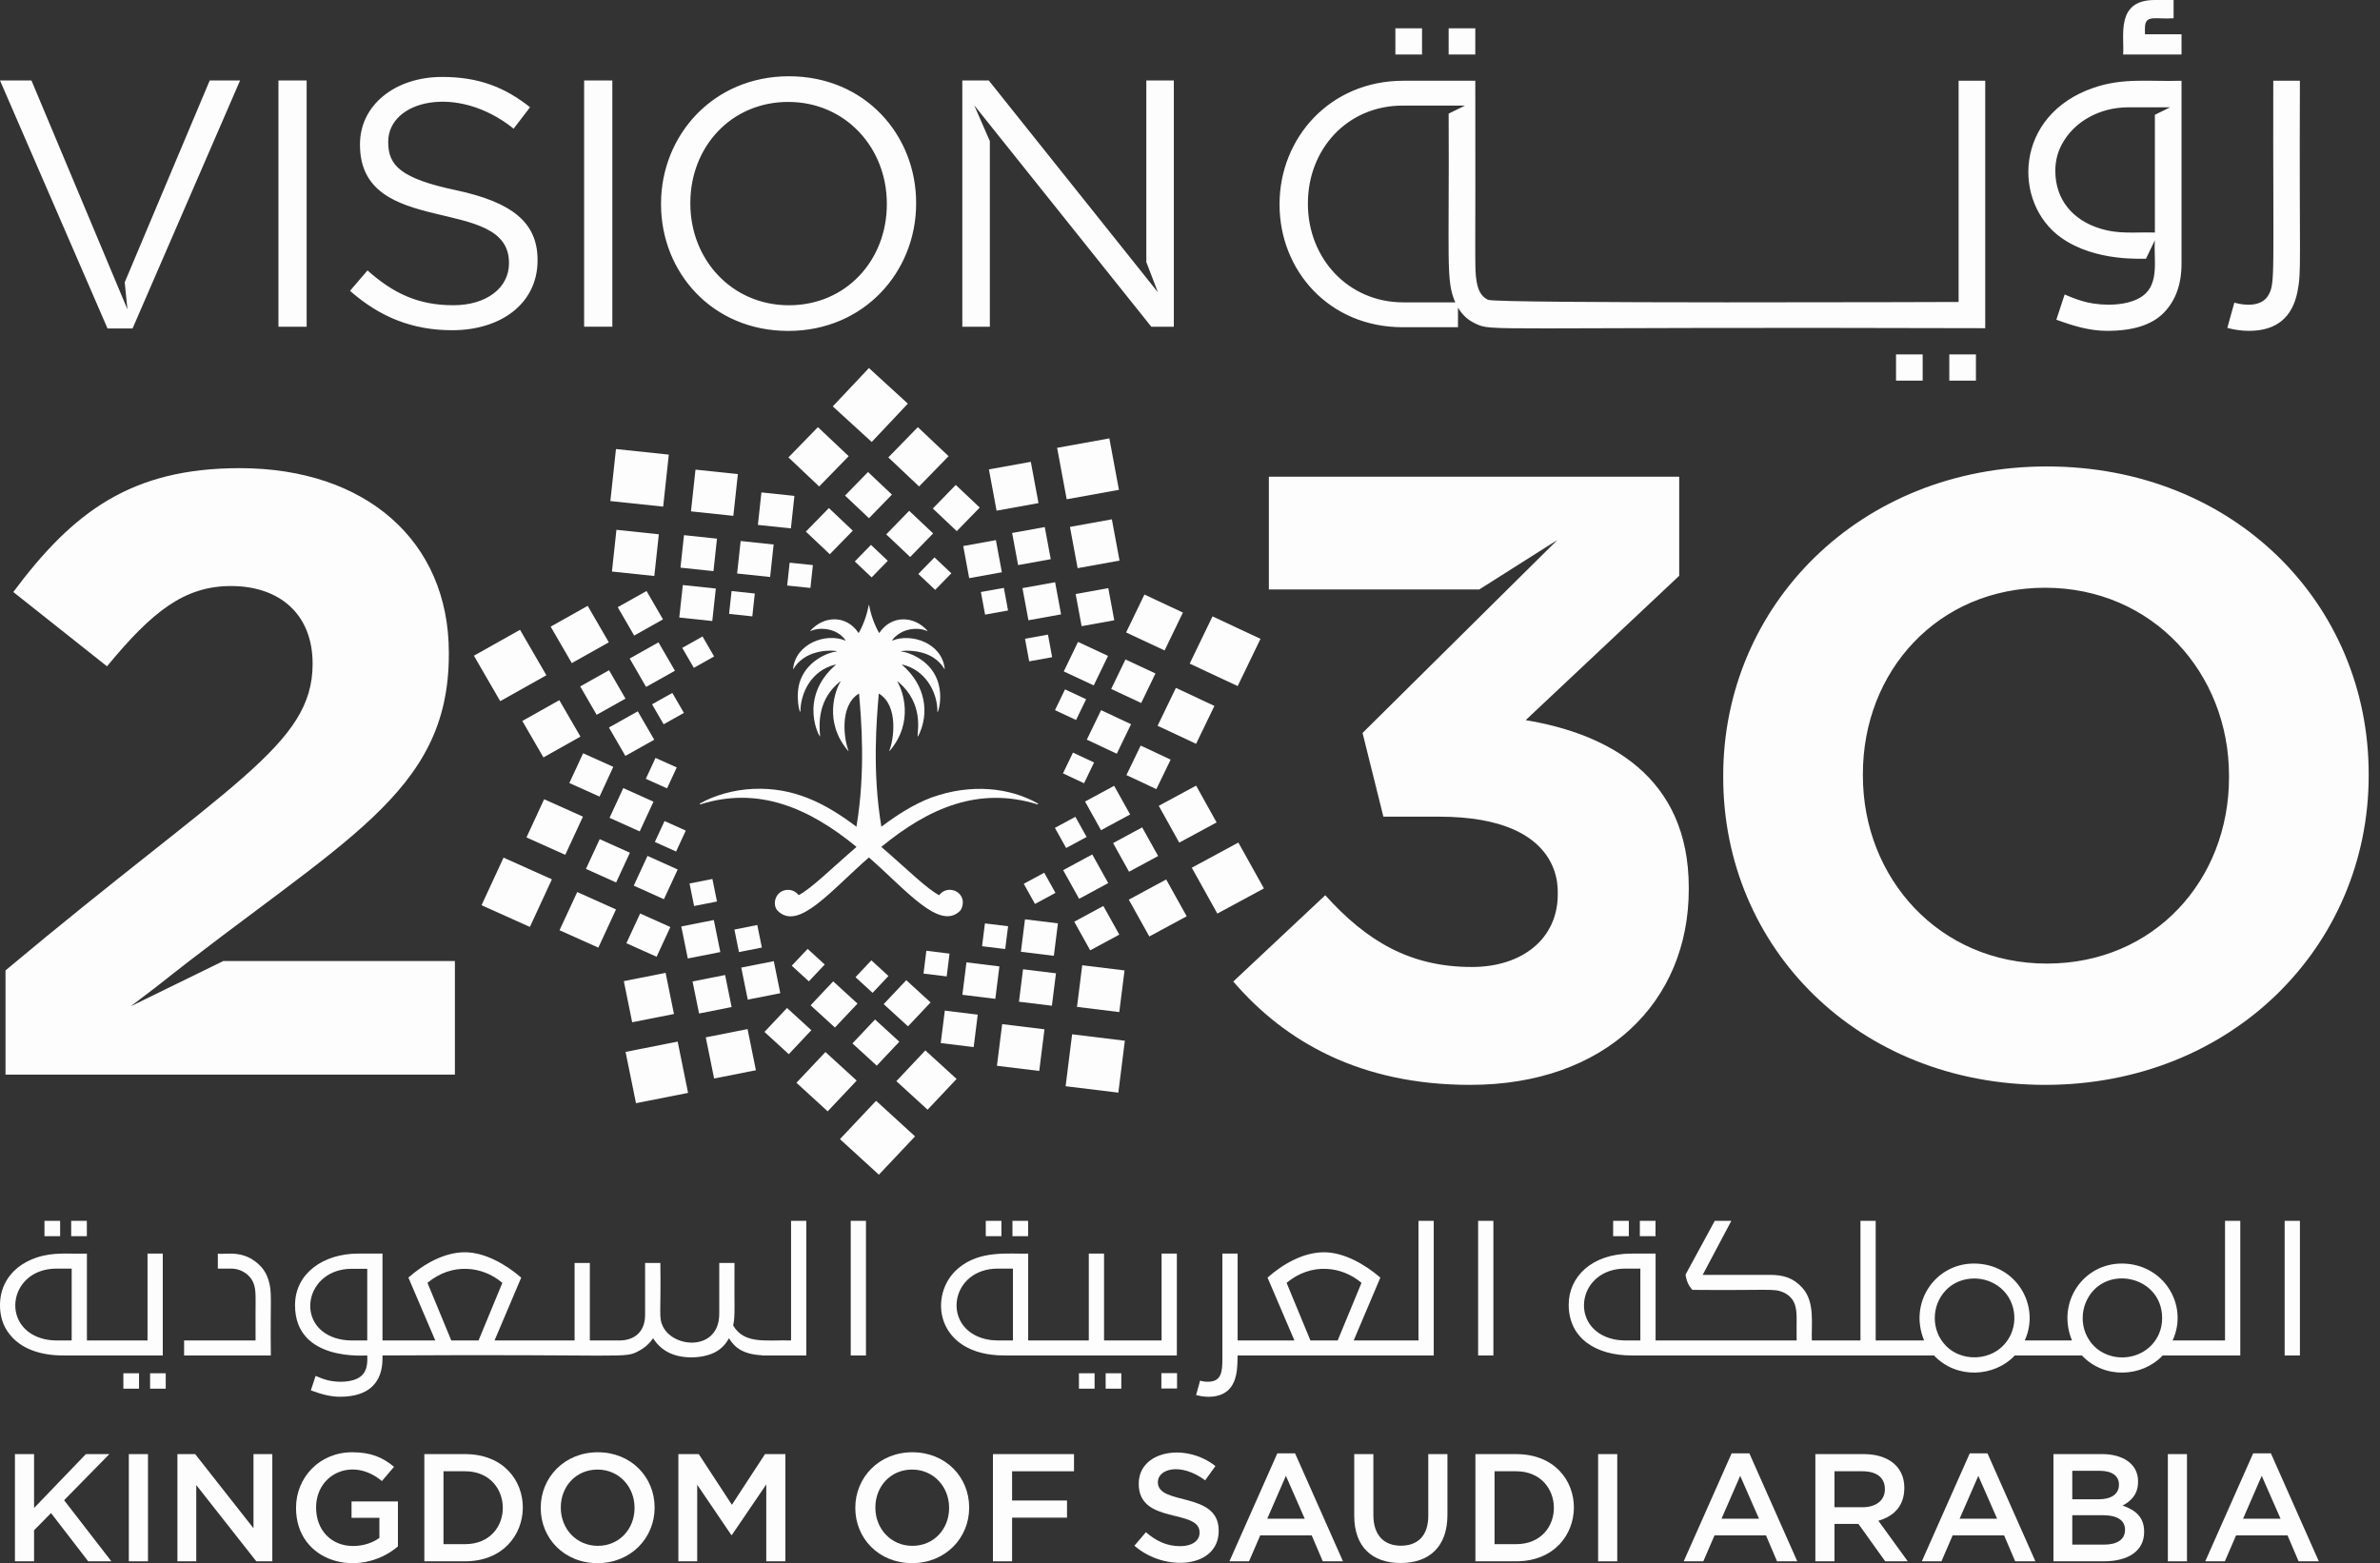 <svg width="102" height="67" viewBox="0 0 102 67" fill="none" xmlns="http://www.w3.org/2000/svg">
<rect x="0" y="0" width="102" height="67" fill="#333333" stroke="none"/>
<g clip-path="url(#clip0_1_9499)">
<path d="M72.376 38.043V38.116C72.376 42.949 68.806 46.5 63.006 46.5C58.321 46.5 55.086 44.669 52.855 42.07L56.797 38.372C58.581 40.349 60.441 41.447 63.08 41.447C65.237 41.447 66.761 40.239 66.761 38.335C66.733 38.285 67.182 35.004 61.667 35.004H59.288L58.395 31.416L66.745 23.145L63.399 25.265H54.38V20.433H71.966V24.68L65.386 30.867C68.918 31.453 72.376 33.283 72.376 38.043ZM56.053 8.714C56.053 6.394 57.742 4.526 60.113 4.526H62.785L62.085 4.87C62.117 11.23 61.957 12.031 62.37 12.96L60.143 12.96C57.772 12.96 56.053 11.063 56.053 8.743V8.714ZM60.113 14.025H62.485V13.184C62.658 13.48 62.891 13.71 63.234 13.87C63.989 14.223 63.441 14.001 85.081 14.067V3.461H83.94V12.943C83.94 12.943 64.152 13.018 63.776 12.851C63.45 12.707 63.331 12.376 63.277 12.023C63.19 11.45 63.243 11.439 63.227 3.461H60.143C56.987 3.461 54.838 5.927 54.838 8.743V8.773C54.838 11.589 56.957 14.025 60.113 14.025ZM93.494 2.337H90.993C91.047 1.521 90.665 0 92.349 0H93.154V0.783C92.375 0.84 91.926 0.596 91.926 1.21V1.47H93.494V2.337ZM96.384 14.181C96.08 14.181 95.77 14.139 95.457 14.055L95.757 12.973C96.273 13.118 96.933 13.127 97.205 12.671C97.523 12.132 97.409 11.942 97.426 3.461H98.567C98.534 11.378 98.646 11.599 98.46 12.517C98.241 13.59 97.581 14.181 96.384 14.181ZM63.227 2.337H62.085V1.213H63.227V2.337ZM88.35 6.215C88.886 5.186 90.01 4.613 91.16 4.601V4.599H93.004L92.352 4.92V9.967C91.454 9.941 90.823 10.051 89.991 9.791C88.855 9.438 88.085 8.576 88.085 7.325C88.085 6.923 88.174 6.552 88.35 6.215ZM88.35 10.199C89.836 11.243 91.863 11.071 91.969 11.091L92.352 10.297C92.29 11.066 92.567 12.14 91.839 12.678C91.223 13.132 90.126 13.117 89.448 12.959C89.168 12.894 88.847 12.781 88.485 12.622L88.129 13.704C88.852 13.967 89.544 14.181 90.311 14.181C91.425 14.181 92.233 13.921 92.738 13.402C93.242 12.882 93.494 12.182 93.494 11.301V3.461C92.089 3.505 91.023 3.322 89.741 3.757C86.306 4.922 86.237 8.715 88.35 10.199ZM60.944 2.337H59.802V1.213H60.944V2.337ZM49.128 3.449H50.307V14.004H49.342L41.751 4.51L42.422 6.049V14.004H41.242V3.449H42.376L49.625 12.529L49.128 11.234V3.449ZM4.609 14.079L0 3.449H1.348C1.416 3.613 5.089 12.373 5.462 13.261L5.345 12.101L8.988 3.449H10.289L5.681 14.079H4.609ZM25.034 3.449H26.243V14.003H25.034V3.449ZM38.007 8.757C38.007 11.154 36.262 13.084 33.812 13.084C31.362 13.084 29.586 11.124 29.586 8.727V8.696C29.586 6.299 31.332 4.369 33.781 4.369C36.231 4.369 38.007 6.329 38.007 8.727V8.757ZM33.812 3.269C30.55 3.269 28.33 5.817 28.33 8.727V8.757C28.33 11.666 30.52 14.184 33.781 14.184C37.043 14.184 39.263 11.637 39.263 8.727V8.696C39.263 5.787 37.073 3.269 33.812 3.269ZM23.038 11.139V11.169C23.038 12.978 21.507 14.154 19.379 14.154C17.679 14.154 16.286 13.596 15 12.465L15.75 11.591C16.868 12.586 17.939 13.083 19.425 13.083C20.864 13.083 21.813 12.33 21.813 11.289V11.259C21.813 8.314 15.428 10.257 15.428 6.208V6.178C15.428 4.52 16.914 3.298 18.95 3.298C20.512 3.298 21.63 3.736 22.717 4.596L22.013 5.515C19.583 3.564 16.638 4.311 16.638 6.073V6.103C16.638 7.098 17.189 7.656 19.547 8.153C21.936 8.666 23.038 9.526 23.038 11.139ZM13.142 14.004H11.933V3.45H13.142V14.004ZM83.541 15.19H84.683V16.314H83.541V15.19ZM81.258 15.19H82.4V16.314H81.258V15.19ZM9.572 41.191H19.496V46.061H0.236V41.594C9.86 33.536 13.398 31.962 13.398 28.451C13.398 26.29 11.948 25.119 9.903 25.119C7.895 25.119 6.519 26.217 4.586 28.56L0.57 25.375C3.136 21.934 5.628 20.066 10.275 20.066C15.666 20.066 19.236 23.178 19.236 27.975V28.047C19.236 34.062 14.621 36 6.707 42.292L5.602 43.132L9.572 41.191ZM95.529 33.32C95.529 37.713 92.332 41.301 87.721 41.301C83.11 41.301 79.838 37.64 79.838 33.246V33.173C79.838 28.78 83.037 25.192 87.647 25.192C92.257 25.192 95.529 28.853 95.529 33.246V33.32ZM87.721 19.993C79.69 19.993 73.852 25.961 73.852 33.246V33.32C73.852 40.606 79.615 46.5 87.647 46.5C95.678 46.5 101.515 40.532 101.515 33.246V33.173C101.515 25.888 95.752 19.993 87.721 19.993Z" fill="#FDFDFD"/>
<path d="M35.054 18.308L36.373 19.553L35.107 20.851L33.79 19.605" fill="#FDFDFD"/>
<path d="M38.071 19.605L39.389 20.851L40.654 19.553L39.336 18.308" fill="#FDFDFD"/>
<path d="M36.215 21.241L37.242 22.211L38.226 21.2L37.201 20.231" fill="#FDFDFD"/>
<path d="M39.978 21.796L41.004 22.766L41.989 21.755L40.962 20.785" fill="#FDFDFD"/>
<path d="M34.537 22.786L35.563 23.756L36.548 22.746L35.523 21.776" fill="#FDFDFD"/>
<path d="M37.981 22.904L39.007 23.874L39.992 22.864L38.965 21.894" fill="#FDFDFD"/>
<path d="M36.634 24.066L37.356 24.748L38.048 24.037L37.327 23.355" fill="#FDFDFD"/>
<path d="M39.357 24.601L40.079 25.284L40.772 24.573L40.05 23.891" fill="#FDFDFD"/>
<path d="M45.305 19.195L47.544 18.79L47.954 20.995L45.715 21.4L45.305 19.195Z" fill="#FDFDFD"/>
<path d="M42.382 20.119L44.178 19.795L44.507 21.564L42.71 21.889L42.382 20.119Z" fill="#FDFDFD"/>
<path d="M45.855 22.584L47.651 22.259L47.98 24.028L46.184 24.353L45.855 22.584Z" fill="#FDFDFD"/>
<path d="M43.377 22.844L44.776 22.591L45.032 23.968L43.633 24.221L43.377 22.844Z" fill="#FDFDFD"/>
<path d="M46.099 25.461L47.498 25.208L47.754 26.586L46.355 26.839L46.099 25.461Z" fill="#FDFDFD"/>
<path d="M41.281 23.404L42.681 23.151L42.937 24.528L41.537 24.781L41.281 23.404Z" fill="#FDFDFD"/>
<path d="M43.82 25.208L45.219 24.955L45.475 26.333L44.076 26.586L43.82 25.208Z" fill="#FDFDFD"/>
<path d="M42.038 25.375L43.022 25.197L43.202 26.166L42.218 26.344L42.038 25.375Z" fill="#FDFDFD"/>
<path d="M43.929 27.378L44.913 27.201L45.092 28.169L44.108 28.347L43.929 27.378Z" fill="#FDFDFD"/>
<path d="M51.965 26.419L50.986 28.444L53.043 29.407L54.021 27.383" fill="#FDFDFD"/>
<path d="M49.047 25.483L48.262 27.108L49.911 27.88L50.696 26.256" fill="#FDFDFD"/>
<path d="M50.396 29.484L49.611 31.109L51.261 31.881L52.046 30.257" fill="#FDFDFD"/>
<path d="M48.234 28.266L47.623 29.53L48.908 30.132L49.52 28.867" fill="#FDFDFD"/>
<path d="M48.886 31.957L48.275 33.222L49.559 33.823L50.171 32.559" fill="#FDFDFD"/>
<path d="M46.201 27.513L45.59 28.778L46.874 29.379L47.486 28.114" fill="#FDFDFD"/>
<path d="M47.189 30.439L46.578 31.704L47.862 32.306L48.474 31.041" fill="#FDFDFD"/>
<path d="M45.644 29.548L45.214 30.438L46.117 30.861L46.548 29.971" fill="#FDFDFD"/>
<path d="M45.556 33.148L45.985 32.258L46.888 32.682L46.459 33.572L45.556 33.148Z" fill="#FDFDFD"/>
<path d="M53.072 36.114L51.076 37.192L52.172 39.158L54.168 38.08" fill="#FDFDFD"/>
<path d="M51.262 33.674L49.661 34.539L50.539 36.116L52.14 35.251" fill="#FDFDFD"/>
<path d="M49.979 37.696L48.377 38.561L49.256 40.139L50.858 39.274" fill="#FDFDFD"/>
<path d="M48.95 35.463L47.704 36.137L48.387 37.364L49.635 36.691" fill="#FDFDFD"/>
<path d="M47.286 38.832L46.039 39.506L46.723 40.733L47.97 40.06" fill="#FDFDFD"/>
<path d="M47.749 33.682L46.502 34.355L47.186 35.584L48.434 34.91" fill="#FDFDFD"/>
<path d="M46.811 36.623L45.564 37.297L46.248 38.525L47.495 37.851" fill="#FDFDFD"/>
<path d="M46.088 35.01L45.21 35.484L45.692 36.347L46.569 35.874" fill="#FDFDFD"/>
<path d="M44.753 37.407L43.876 37.881L44.356 38.745L45.234 38.271" fill="#FDFDFD"/>
<path d="M45.669 46.558L45.948 44.332L48.208 44.608L47.929 46.833L45.669 46.558Z" fill="#FDFDFD"/>
<path d="M46.157 43.158L46.381 41.373L48.194 41.595L47.969 43.38L46.157 43.158Z" fill="#FDFDFD"/>
<path d="M42.726 45.682L42.95 43.896L44.763 44.118L44.539 45.903L42.726 45.682Z" fill="#FDFDFD"/>
<path d="M43.67 42.936L43.844 41.546L45.256 41.718L45.081 43.108L43.67 42.936Z" fill="#FDFDFD"/>
<path d="M40.317 44.708L40.492 43.318L41.903 43.49L41.729 44.88L40.317 44.708Z" fill="#FDFDFD"/>
<path d="M43.753 40.795L43.928 39.404L45.34 39.577L45.165 40.968L43.753 40.795Z" fill="#FDFDFD"/>
<path d="M41.245 42.639L41.419 41.249L42.831 41.422L42.657 42.812L41.245 42.639Z" fill="#FDFDFD"/>
<path d="M42.088 40.557L42.211 39.579L43.204 39.7L43.081 40.678L42.088 40.557Z" fill="#FDFDFD"/>
<path d="M39.579 41.73L39.701 40.752L40.694 40.874L40.572 41.851L39.579 41.73Z" fill="#FDFDFD"/>
<path d="M39.216 48.708L37.547 47.182L35.998 48.825L37.666 50.35" fill="#FDFDFD"/>
<path d="M38.908 17.301L37.24 15.775L35.69 17.419L37.359 18.944" fill="#FDFDFD"/>
<path d="M40.997 46.246L39.658 45.023L38.415 46.341L39.754 47.564" fill="#FDFDFD"/>
<path d="M36.715 46.316L35.376 45.092L34.133 46.41L35.472 47.634" fill="#FDFDFD"/>
<path d="M38.543 44.65L37.501 43.697L36.533 44.723L37.575 45.676" fill="#FDFDFD"/>
<path d="M34.772 44.157L33.73 43.204L32.762 44.23L33.805 45.184" fill="#FDFDFD"/>
<path d="M39.882 42.966L38.84 42.013L37.872 43.039L38.914 43.992" fill="#FDFDFD"/>
<path d="M36.75 43.016L35.708 42.063L34.74 43.09L35.782 44.042" fill="#FDFDFD"/>
<path d="M38.077 41.833L37.344 41.162L36.664 41.884L37.397 42.555" fill="#FDFDFD"/>
<path d="M35.346 41.341L34.613 40.671L33.932 41.392L34.665 42.063" fill="#FDFDFD"/>
<path d="M26.81 45.087L29.043 44.645L29.489 46.844L27.257 47.285L26.81 45.087Z" fill="#FDFDFD"/>
<path d="M30.247 44.463L32.038 44.109L32.396 45.873L30.605 46.227L30.247 44.463Z" fill="#FDFDFD"/>
<path d="M26.735 42.053L28.526 41.698L28.884 43.462L27.093 43.816L26.735 42.053Z" fill="#FDFDFD"/>
<path d="M29.681 42.067L31.076 41.791L31.355 43.165L29.96 43.441L29.681 42.067Z" fill="#FDFDFD"/>
<path d="M31.768 41.473L33.162 41.197L33.441 42.571L32.047 42.846L31.768 41.473Z" fill="#FDFDFD"/>
<path d="M29.198 39.71L30.592 39.434L30.871 40.807L29.477 41.083L29.198 39.71Z" fill="#FDFDFD"/>
<path d="M31.474 39.842L32.455 39.648L32.651 40.614L31.67 40.808L31.474 39.842Z" fill="#FDFDFD"/>
<path d="M29.551 37.868L30.531 37.674L30.728 38.64L29.747 38.834L29.551 37.868Z" fill="#FDFDFD"/>
<path d="M22.709 39.73L23.653 37.69L21.581 36.76L20.637 38.8" fill="#FDFDFD"/>
<path d="M25.643 40.618L26.4 38.981L24.738 38.235L23.98 39.872" fill="#FDFDFD"/>
<path d="M24.225 36.64L24.983 35.003L23.32 34.257L22.563 35.894" fill="#FDFDFD"/>
<path d="M25.112 37.243L25.702 35.968L26.995 36.55L26.406 37.825L25.112 37.243Z" fill="#FDFDFD"/>
<path d="M28.14 41.009L28.73 39.735L27.435 39.154L26.845 40.429" fill="#FDFDFD"/>
<path d="M24.401 33.562L24.991 32.287L26.284 32.869L25.695 34.144L24.401 33.562Z" fill="#FDFDFD"/>
<path d="M27.161 37.961L27.75 36.686L29.044 37.269L28.454 38.543L27.161 37.961Z" fill="#FDFDFD"/>
<path d="M26.123 35.054L26.712 33.779L28.006 34.362L27.416 35.636L26.123 35.054Z" fill="#FDFDFD"/>
<path d="M28.976 36.498L29.391 35.601L28.48 35.192L28.065 36.089" fill="#FDFDFD"/>
<path d="M28.588 33.791L29.003 32.894L28.093 32.486L27.678 33.382" fill="#FDFDFD"/>
<path d="M21.438 30.053L23.416 28.943L22.287 26.995L20.31 28.105" fill="#FDFDFD"/>
<path d="M23.29 32.464L24.877 31.573L23.971 30.011L22.385 30.902" fill="#FDFDFD"/>
<path d="M24.505 28.422L26.092 27.531L25.186 25.968L23.6 26.859" fill="#FDFDFD"/>
<path d="M25.571 30.638L26.806 29.944L26.102 28.727L24.866 29.421" fill="#FDFDFD"/>
<path d="M27.179 27.242L28.414 26.548L27.709 25.332L26.474 26.025" fill="#FDFDFD"/>
<path d="M26.802 32.4L28.038 31.706L27.333 30.489L26.097 31.183" fill="#FDFDFD"/>
<path d="M27.69 29.443L28.926 28.749L28.221 27.532L26.986 28.226" fill="#FDFDFD"/>
<path d="M28.441 31.044L29.31 30.556L28.814 29.7L27.945 30.188" fill="#FDFDFD"/>
<path d="M29.735 28.625L30.605 28.137L30.109 27.281L29.239 27.769" fill="#FDFDFD"/>
<path d="M26.158 21.477L26.399 19.247L28.663 19.486L28.422 21.715L26.158 21.477Z" fill="#FDFDFD"/>
<path d="M26.226 24.497L26.419 22.709L28.236 22.901L28.042 24.689L26.226 24.497Z" fill="#FDFDFD"/>
<path d="M29.613 21.918L29.807 20.129L31.623 20.321L31.429 22.11L29.613 21.918Z" fill="#FDFDFD"/>
<path d="M29.163 24.331L29.314 22.938L30.728 23.088L30.577 24.48L29.163 24.331Z" fill="#FDFDFD"/>
<path d="M32.481 22.499L32.632 21.106L34.046 21.255L33.896 22.648L32.481 22.499Z" fill="#FDFDFD"/>
<path d="M29.112 26.469L29.264 25.076L30.678 25.226L30.526 26.618L29.112 26.469Z" fill="#FDFDFD"/>
<path d="M31.591 24.582L31.742 23.189L33.156 23.339L33.005 24.731L31.591 24.582Z" fill="#FDFDFD"/>
<path d="M31.247 26.313L31.353 25.334L32.348 25.439L32.242 26.418L31.247 26.313Z" fill="#FDFDFD"/>
<path d="M33.736 25.097L33.842 24.117L34.838 24.221L34.732 25.201L33.736 25.097Z" fill="#FDFDFD"/>
<path d="M44.48 34.44C43.288 33.763 41.629 33.566 39.911 34.187C39.16 34.467 38.408 34.956 37.773 35.435C37.374 33.045 37.569 30.827 37.662 29.737C37.662 29.731 37.669 29.728 37.675 29.732C38.533 30.264 38.293 31.752 38.112 32.178C38.109 32.186 38.122 32.192 38.128 32.185C39.197 30.939 38.675 29.564 38.455 29.215C38.415 29.152 38.657 29.344 38.856 29.594C39.603 30.533 39.258 31.588 39.341 31.563C39.343 31.562 39.346 31.563 39.347 31.56C39.844 30.599 39.684 29.379 38.663 28.499C38.616 28.46 38.798 28.518 38.856 28.538C39.727 28.837 40.181 29.722 40.175 30.512C40.175 30.685 40.764 29.029 39.341 28.187C39.075 28.03 38.802 27.943 38.624 27.922C38.484 27.908 39.385 27.774 40.018 28.197C40.398 28.45 40.498 28.756 40.488 28.67C40.378 27.561 39.053 27.123 38.25 27.455C38.165 27.497 38.566 26.911 39.341 26.956C39.491 26.965 39.629 26.997 39.739 27.049C39.747 27.052 39.754 27.042 39.749 27.035C39.163 26.375 38.199 26.361 37.687 27.125C37.684 27.13 37.676 27.13 37.673 27.125C37.479 26.782 37.317 26.344 37.247 25.93C37.23 25.824 37.194 26.442 36.805 27.125C36.802 27.13 36.795 27.13 36.791 27.125C36.278 26.359 35.316 26.374 34.73 27.035C34.724 27.042 34.731 27.052 34.739 27.049C35.13 26.865 35.869 26.919 36.239 27.443C36.243 27.45 36.236 27.459 36.228 27.455C35.401 27.112 34.1 27.578 33.99 28.67C33.989 28.679 34.002 28.684 34.006 28.676C34.043 28.608 34.134 28.462 34.305 28.315C34.967 27.739 36.008 27.906 35.855 27.922C35.448 27.972 34.613 28.329 34.305 29.146C34.052 29.813 34.295 30.692 34.305 30.474C34.313 29.732 34.744 28.737 35.809 28.484C35.817 28.482 35.823 28.493 35.816 28.499C34.162 29.934 35.163 31.696 35.147 31.556C35.096 30.988 35.054 29.972 36.01 29.205C36.017 29.2 36.028 29.207 36.023 29.215C35.804 29.564 35.282 30.939 36.35 32.185C36.357 32.192 36.37 32.186 36.366 32.178C36.186 31.752 35.946 30.264 36.803 29.732C36.809 29.728 36.816 29.731 36.817 29.737C36.91 30.827 37.105 33.045 36.705 35.435C35.346 34.41 34.008 33.739 32.285 33.813C31.419 33.851 30.596 34.1 29.998 34.44C29.977 34.452 29.993 34.483 30.016 34.476C32.522 33.686 34.691 34.645 36.708 36.3C35.69 37.176 34.765 38.093 34.228 38.369C34.102 38.2 33.885 38.103 33.647 38.154C33.199 38.251 33.092 38.805 33.335 39.043C34.216 39.91 35.592 38.19 37.239 36.752C38.824 38.135 40.264 39.909 41.143 39.043C41.213 38.974 41.295 38.746 41.253 38.565C41.147 38.112 40.538 37.981 40.251 38.369C39.734 38.112 38.827 37.208 37.77 36.3C39.801 34.63 41.947 33.698 44.462 34.476C44.486 34.483 44.501 34.452 44.48 34.44Z" fill="#FDFDFD"/>
<path d="M36.46 58.098H37.113V52.326H36.46V58.098ZM19.341 57.455L18.32 54.986C19.376 54.104 20.687 54.266 21.53 54.986L20.509 57.455H19.341ZM15.739 57.455C15.226 57.44 14.864 57.503 14.388 57.355C12.622 56.805 13.102 54.383 15.078 54.383H15.739V57.455ZM33.903 57.455C32.851 57.423 31.903 57.638 31.421 56.812C31.516 56.399 31.463 56.028 31.478 54.134H30.825V56.313C30.825 57.913 28.868 57.809 28.407 56.848C28.221 56.462 28.334 56.3 28.301 54.134H27.647V56.361C27.647 57.088 27.186 57.455 26.544 57.455H25.279V54.134H24.625V57.455H21.195L22.338 54.761C21.69 54.202 20.787 53.675 19.921 53.675C19.042 53.675 18.156 54.179 17.503 54.761L18.655 57.455H16.393V53.732H15.348C13.87 53.732 12.644 54.57 12.644 55.943C12.644 58.388 15.683 58.086 15.739 58.098C15.729 58.178 15.821 58.73 15.445 59.007C15.094 59.267 14.467 59.259 14.077 59.168C13.916 59.13 13.733 59.066 13.526 58.975L13.322 59.594C13.736 59.745 14.132 59.868 14.571 59.868C15.817 59.868 16.393 59.255 16.393 58.219V58.098C27.055 58.032 26.74 58.25 27.39 57.897C27.638 57.764 27.838 57.584 27.99 57.358C28.148 57.616 28.363 57.817 28.635 57.962C29.207 58.264 30.079 58.236 30.608 57.978C30.883 57.844 31.094 57.638 31.241 57.358C31.493 57.783 31.885 58.056 32.67 58.091V58.098H34.557V52.326H33.903V57.455ZM92.528 57.17C91.95 58.503 89.96 58.541 89.384 57.149C89.215 56.741 89.215 56.257 89.384 55.843C90.081 54.138 92.663 54.627 92.663 56.498C92.663 56.739 92.618 56.963 92.528 57.17ZM86.19 57.17C85.691 58.315 84.184 58.485 83.397 57.684C82.751 57.025 82.77 55.952 83.393 55.304C83.901 54.772 84.685 54.686 85.284 54.93C86.228 55.318 86.543 56.361 86.19 57.17ZM70.301 57.455C69.801 57.44 69.439 57.504 68.965 57.351C67.245 56.793 67.655 54.375 69.655 54.375H70.301V57.455ZM95.358 57.455H93.112C93.813 55.937 92.725 54.158 90.931 54.158C89.28 54.158 88.125 55.828 88.8 57.455H86.774C87.457 55.981 86.422 54.158 84.594 54.158C82.941 54.158 81.787 55.828 82.462 57.455H80.387V52.326H79.734V57.455H77.652C77.616 56.794 77.804 55.816 77.243 55.199C76.863 54.776 76.44 54.644 75.863 54.644H72.972L74.201 52.326H73.491L72.236 54.636C72.277 54.893 72.356 55.093 72.531 55.287C75.798 55.315 76.011 55.22 76.398 55.38C76.701 55.504 76.885 55.73 76.949 56.004C77.027 56.334 76.988 56.582 76.998 57.455H70.954V53.732H69.925C68.194 53.732 67.23 54.748 67.23 55.919C67.23 57.386 68.426 58.098 69.925 58.098H82.886C83.848 59.12 85.466 59.033 86.35 58.098H89.224C90.182 59.117 91.799 59.037 92.688 58.098H96.012V52.326H95.358V57.455ZM97.914 58.098H98.568V52.326H97.914V58.098ZM49.773 59.515H50.445V58.854H49.773V59.515ZM56.161 57.455L55.14 54.986C56.188 54.111 57.496 54.259 58.35 54.986L57.329 57.455H56.161ZM60.792 57.455H58.015L59.158 54.761C58.508 54.199 57.602 53.675 56.741 53.675C55.858 53.675 54.975 54.182 54.323 54.761L55.475 57.455H53.041V53.732H52.388V58.235C52.388 58.804 52.346 59.224 51.767 59.224C51.633 59.224 51.561 59.213 51.432 59.176L51.261 59.796C51.807 59.943 52.452 59.894 52.772 59.429C53.061 59.009 53.027 58.428 53.041 58.098H61.446V52.326H60.792V57.455ZM11.19 54.295C10.464 53.512 9.623 53.796 9.336 53.732V54.375C9.813 54.393 10.033 54.323 10.357 54.475C10.629 54.605 10.821 54.813 10.9 55.107C10.989 55.444 10.939 55.708 10.953 57.455H7.89V58.098H11.607C11.579 55.66 11.674 55.402 11.504 54.857C11.436 54.638 11.331 54.45 11.19 54.295ZM47.385 59.522H48.056V58.861H47.385V59.522ZM43.412 57.455C42.913 57.44 42.55 57.504 42.076 57.351C40.354 56.792 40.769 54.375 42.766 54.375H43.412V57.455ZM50.436 53.732H49.782V57.455H47.316V53.732H46.663V57.455H44.065V53.732C43.244 53.757 42.018 53.568 41.076 54.355C39.741 55.471 40.085 58.098 43.036 58.098H50.436V53.732ZM46.24 59.522H46.911V58.861H46.24V59.522ZM2.577 52.326H1.906V52.987H2.577V52.326ZM69.807 52.326H69.135V52.987H69.807V52.326ZM44.062 52.326H43.391V52.987H44.062V52.326ZM6.432 59.522H7.103V58.861H6.432V59.522ZM42.918 52.326H42.247V52.987H42.918V52.326ZM3.722 52.326H3.051V52.987H3.722V52.326ZM5.287 59.522H5.958V58.861H5.287V59.522ZM3.072 57.455C2.574 57.44 2.209 57.504 1.736 57.351C0.017 56.795 0.423 54.375 2.426 54.375H3.072V57.455ZM6.976 53.732H6.322V57.455H3.725V53.732C2.942 53.756 2.319 53.655 1.585 53.896C0.969 54.1 0.466 54.475 0.192 55.051C-0.093 55.649 -0.042 56.411 0.221 56.9C0.695 57.781 1.685 58.098 2.695 58.098H6.976V53.732ZM63.348 58.098H64.002V52.326H63.348V58.098ZM70.951 52.326H70.279V52.987H70.951V52.326Z" fill="#FDFDFD"/>
<path d="M0.64 62.326H1.46V64.637L3.68 62.326H4.687L2.747 64.302L4.773 66.921H3.78L2.187 64.853L1.46 65.589V66.921H0.64" fill="#FDFDFD"/>
<path d="M5.521 62.326H6.342V66.921H5.521V62.326Z" fill="#FDFDFD"/>
<path d="M7.604 62.326H8.364L10.864 65.504V62.326H11.671V66.921H10.984L8.411 63.652V66.921H7.604" fill="#FDFDFD"/>
<path d="M12.687 64.637V64.624C12.687 63.337 13.687 62.247 15.093 62.247C15.907 62.247 16.407 62.471 16.887 62.871L16.367 63.481C15.103 62.423 13.547 63.185 13.547 64.611V64.624C13.547 65.569 14.18 66.265 15.133 66.265C15.573 66.265 15.974 66.127 16.26 65.917V65.057H15.066V64.355H17.054V66.284C15.385 67.691 12.687 66.968 12.687 64.637Z" fill="#FDFDFD"/>
<path d="M19.927 66.186C22.103 66.186 22.077 63.061 19.927 63.061H19.007V66.186H19.927ZM18.186 62.326H19.927C23.256 62.326 23.211 66.921 19.927 66.921H18.186V62.326Z" fill="#FDFDFD"/>
<path d="M27.195 64.637V64.624C27.195 63.731 26.535 62.989 25.608 62.989C24.681 62.989 24.034 63.718 24.034 64.611V64.624C24.034 65.517 24.694 66.258 25.621 66.258C26.548 66.258 27.195 65.53 27.195 64.637ZM23.174 64.637V64.624C23.174 63.331 24.188 62.247 25.621 62.247C27.054 62.247 28.055 63.318 28.055 64.611V64.624C28.055 65.917 27.041 67 25.608 67C24.174 67 23.174 65.93 23.174 64.637Z" fill="#FDFDFD"/>
<path d="M29.073 62.326H29.947L31.367 64.499L32.786 62.326H33.66V66.921H32.84V63.626L31.367 65.792H31.34L29.88 63.639V66.921H29.073" fill="#FDFDFD"/>
<path d="M40.676 64.637V64.624C40.676 63.731 40.016 62.989 39.089 62.989C38.162 62.989 37.516 63.718 37.516 64.611V64.624C37.516 65.517 38.176 66.258 39.102 66.258C40.029 66.258 40.676 65.53 40.676 64.637ZM36.656 64.637V64.624C36.656 63.331 37.669 62.247 39.102 62.247C40.536 62.247 41.536 63.318 41.536 64.611V64.624C41.536 65.917 40.523 67 39.089 67C37.656 67 36.656 65.93 36.656 64.637Z" fill="#FDFDFD"/>
<path d="M42.555 62.326H46.029V63.062H43.375V64.315H45.729V65.05H43.375V66.921H42.555" fill="#FDFDFD"/>
<path d="M48.617 66.252L49.11 65.674C49.556 66.055 50.003 66.272 50.583 66.272C51.09 66.272 51.41 66.042 51.41 65.694V65.681C51.41 64.654 48.803 65.355 48.803 63.606V63.593C48.803 62.183 50.804 61.823 52.09 62.839L51.65 63.449C50.577 62.661 49.623 62.971 49.623 63.521V63.535C49.623 64.546 52.23 63.907 52.23 65.602V65.615C52.23 67.226 49.915 67.392 48.617 66.252Z" fill="#FDFDFD"/>
<path d="M55.917 65.096L55.11 63.258L54.31 65.096H55.917ZM54.743 62.293H55.503L57.556 66.921H56.69L56.217 65.811H54.009L53.53 66.921H52.69L54.743 62.293Z" fill="#FDFDFD"/>
<path d="M58.039 64.972V62.326H58.859V64.939C58.859 65.793 59.306 66.252 60.039 66.252C60.766 66.252 61.212 65.819 61.212 64.972V62.326H62.033V64.933C62.033 66.305 61.246 66.994 60.026 66.994C58.812 66.994 58.039 66.305 58.039 64.972Z" fill="#FDFDFD"/>
<path d="M64.972 66.186C67.149 66.186 67.123 63.061 64.972 63.061H64.052V66.186H64.972ZM63.232 62.326H64.972C68.302 62.326 68.257 66.921 64.972 66.921H63.232V62.326Z" fill="#FDFDFD"/>
<path d="M68.491 62.326H69.311V66.921H68.491V62.326Z" fill="#FDFDFD"/>
<path d="M75.386 65.096L74.58 63.258L73.779 65.096H75.386ZM74.213 62.293H74.972L77.026 66.921H76.159L75.686 65.811H73.479L73 66.921H72.159L74.213 62.293Z" fill="#FDFDFD"/>
<path d="M79.821 64.604C80.408 64.604 80.781 64.302 80.781 63.836V63.823C80.781 63.331 80.421 63.061 79.814 63.061H78.621V64.604H79.821ZM77.801 62.326H79.881C80.867 62.326 81.615 62.815 81.615 63.777C81.596 63.827 81.712 64.841 80.501 65.182L81.761 66.921H80.794L79.648 65.319C79.558 65.319 78.569 65.319 78.621 65.319V66.921H77.801V62.326Z" fill="#FDFDFD"/>
<path d="M85.591 65.096L84.785 63.258L83.984 65.096H85.591ZM84.418 62.293H85.178L87.231 66.921H86.365L85.891 65.811H83.684L83.205 66.921H82.364L84.418 62.293Z" fill="#FDFDFD"/>
<path d="M90.172 66.206C90.732 66.206 91.072 65.989 91.072 65.576V65.563C91.072 65.175 90.759 64.945 90.112 64.945H88.812V66.206H90.172ZM89.932 64.263C90.459 64.263 90.812 64.059 90.812 63.639V63.626C90.812 63.265 90.519 63.042 89.992 63.042H88.812V64.263H89.932ZM88.005 62.326H90.099C90.919 62.326 91.632 62.705 91.632 63.495C91.613 63.545 91.716 64.148 90.966 64.532C91.512 64.716 91.892 65.025 91.892 65.648V65.661C91.892 66.482 91.206 66.921 90.165 66.921H88.005V62.326Z" fill="#FDFDFD"/>
<path d="M92.908 62.326H93.728V66.921H92.908V62.326Z" fill="#FDFDFD"/>
<path d="M97.738 65.096L96.931 63.258L96.131 65.096H97.738ZM96.564 62.293H97.324L99.378 66.921H98.511L98.038 65.811H95.831L95.351 66.921H94.511L96.564 62.293Z" fill="#FDFDFD"/>
</g>
<defs>
<clipPath id="clip0_1_9499">
<rect width="101.515" height="67" fill="white"/>
</clipPath>
</defs>
</svg>
